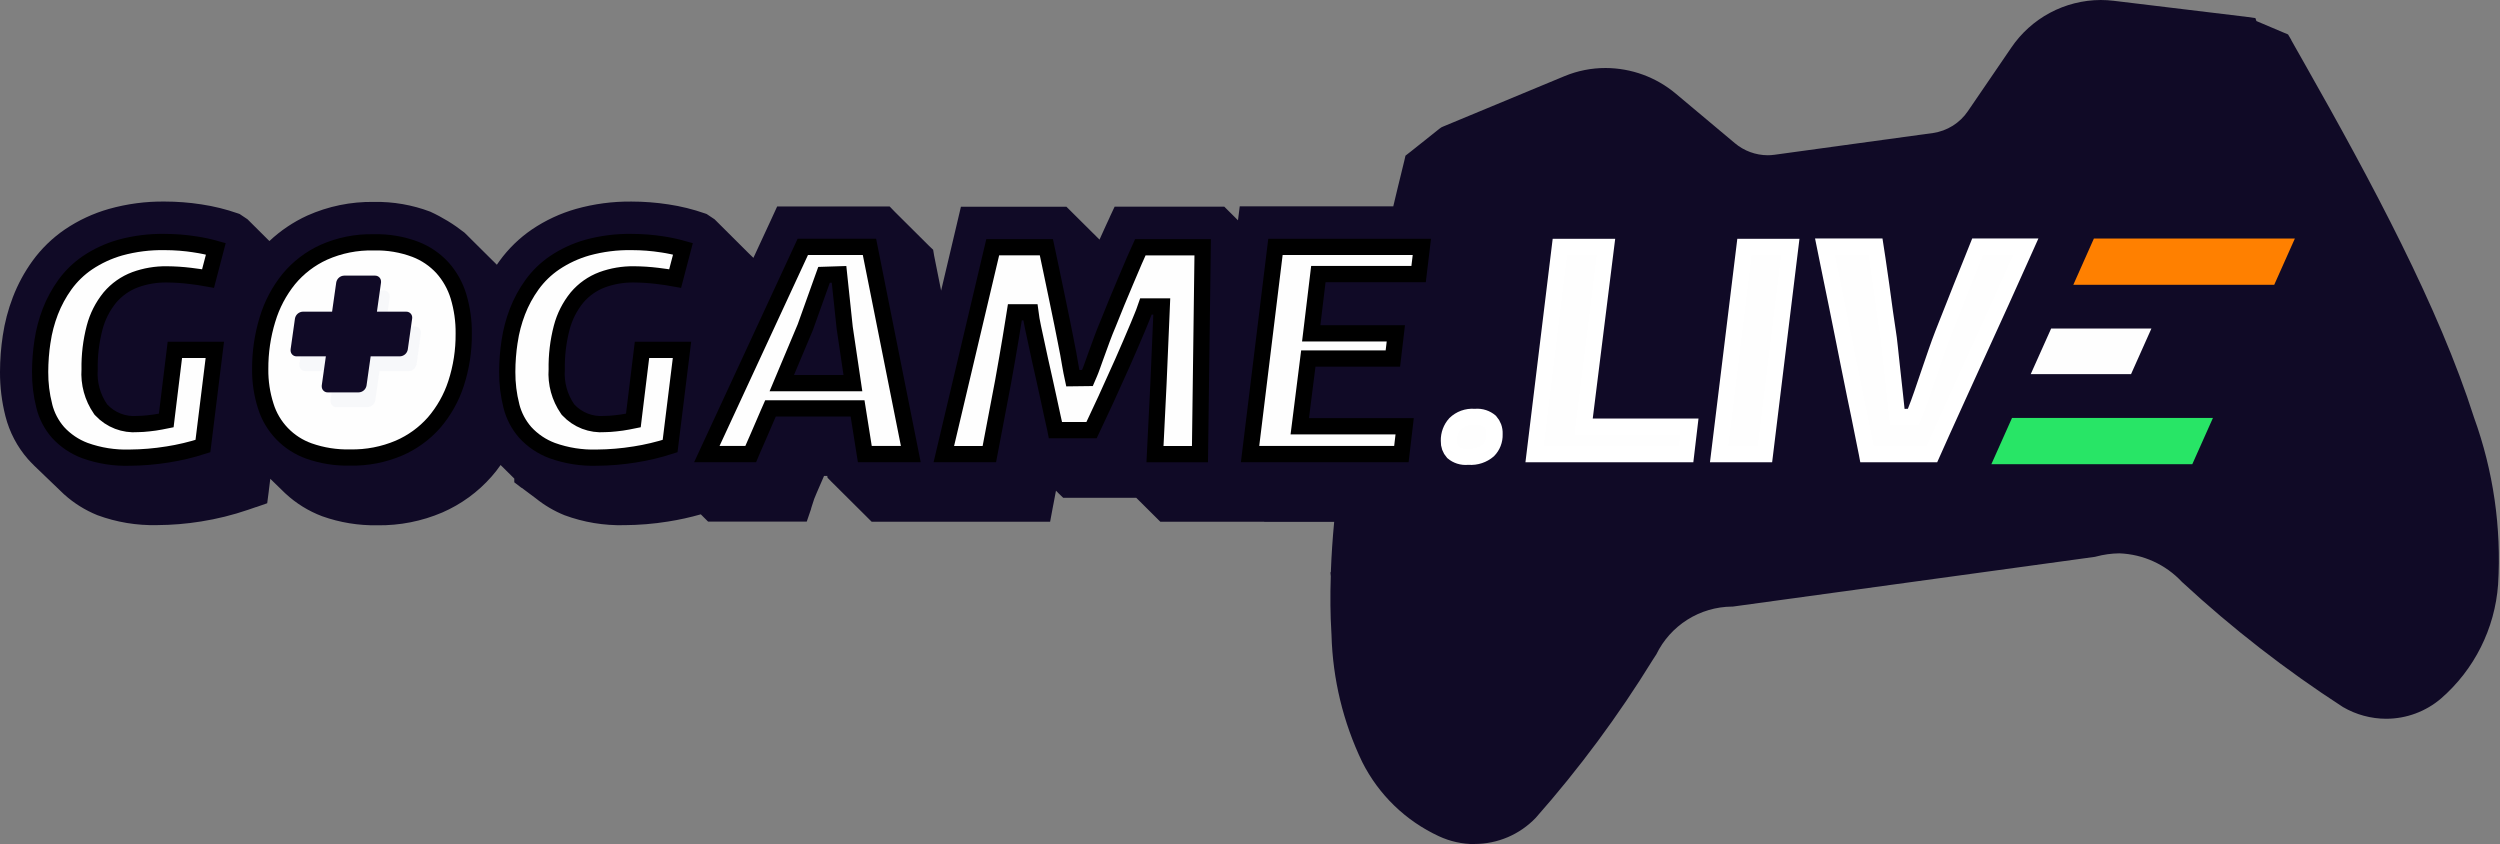 <svg width="154" height="52" viewBox="0 0 154 52" fill="none" xmlns="http://www.w3.org/2000/svg">
<rect x="0" y="0" width="154" height="52" fill="#808080" stroke="none"/>
<path d="M88.639 51.513C89.326 51.832 90.075 51.997 90.832 51.997L90.835 51.989C91.539 51.988 92.235 51.845 92.882 51.569C93.529 51.292 94.113 50.888 94.6 50.38C97.277 47.348 99.689 44.092 101.81 40.647L101.954 40.425L102.011 40.339L102.023 40.32L102.034 40.301C102.46 39.429 103.12 38.692 103.941 38.174C104.761 37.656 105.71 37.376 106.68 37.366H106.738L106.795 37.358L129.001 34.308L129.057 34.3L129.112 34.286C129.58 34.16 130.061 34.092 130.545 34.086C132.017 34.138 133.407 34.772 134.411 35.849L134.426 35.863L134.441 35.876C137.509 38.712 140.815 41.28 144.322 43.551C145.132 44.024 146.052 44.274 146.99 44.276C148.231 44.275 149.43 43.831 150.372 43.024C152.422 41.241 153.684 38.719 153.882 36.009C154.097 32.51 153.591 29.004 152.396 25.709C150.237 18.934 146.107 11.234 141.969 3.934C141.761 3.563 141.549 3.192 141.341 2.825L141.141 2.469V2.462V2.455L141.113 2.407L140.944 2.121L140.644 1.995L140.596 1.975L138.996 1.297L138.931 1.113L138.337 1.031L138.228 1.016H138.212L130.197 0.048C129.934 0.017 129.669 0.001 129.403 0C128.313 0.004 127.241 0.275 126.279 0.788C125.318 1.302 124.497 2.043 123.887 2.946L121.223 6.846C120.979 7.208 120.661 7.514 120.291 7.746C119.921 7.978 119.507 8.13 119.075 8.193L114.19 8.863L109.305 9.534C109.168 9.553 109.029 9.563 108.89 9.563C108.148 9.559 107.431 9.295 106.864 8.817L103.237 5.776C102.025 4.756 100.493 4.195 98.908 4.189C98.04 4.187 97.18 4.357 96.377 4.689L88.926 7.783L88.908 7.79L88.89 7.798L88.868 7.808L88.782 7.848L88.704 7.905L88.685 7.918L88.666 7.931L88.648 7.946L86.89 9.346L86.851 9.376L86.577 9.589L86.499 9.931L86.485 9.985L86.285 10.805L86.111 11.516C86.049 11.77 85.989 12.026 85.927 12.284L85.893 12.428L85.826 12.711H76.368L76.259 13.571L75.825 13.138L75.752 13.066L75.704 13.018L75.417 12.731H68.661L68.393 13.302L68.348 13.402V13.408L68.282 13.55L68.125 13.887C67.995 14.168 67.86 14.467 67.73 14.76L66.102 13.143L66.03 13.071L65.981 13.022L65.693 12.735H59.193L59.012 13.503L58.981 13.633L58.937 13.823L57.973 17.902L57.555 15.812L57.543 15.752L57.537 15.718L57.482 15.385L57.238 15.154L57.215 15.132L57.176 15.091H57.17V15.086L55.202 13.129L55.135 13.062L55.093 13.019L54.803 12.719H47.873L47.607 13.297L47.562 13.397L47.496 13.54L46.41 15.884L46.158 15.639L46.092 15.575L45.992 15.475L44.085 13.575L44.015 13.506L43.932 13.452L43.632 13.252L43.532 13.184L43.417 13.144C42.688 12.889 41.937 12.704 41.173 12.59C40.421 12.475 39.661 12.416 38.9 12.416C37.746 12.404 36.597 12.556 35.486 12.868C34.519 13.143 33.601 13.57 32.768 14.133C31.994 14.661 31.318 15.319 30.768 16.077C30.713 16.154 30.659 16.231 30.606 16.309L28.648 14.365L28.623 14.341L28.597 14.319C27.952 13.811 27.249 13.381 26.502 13.038C25.396 12.62 24.22 12.416 23.037 12.438C21.62 12.415 20.216 12.703 18.923 13.282C18.067 13.675 17.281 14.204 16.595 14.849L15.314 13.575L15.245 13.506L15.163 13.451L14.863 13.251L14.763 13.183L14.648 13.143C13.919 12.888 13.168 12.703 12.404 12.589C11.653 12.473 10.893 12.415 10.133 12.415C8.98 12.403 7.831 12.555 6.72 12.867C5.752 13.141 4.833 13.568 3.999 14.132C3.226 14.66 2.549 15.317 1.999 16.075C1.503 16.762 1.098 17.511 0.794 18.302C0.501 19.065 0.292 19.858 0.172 20.667C0.059 21.409 0.002 22.159 0 22.91C-0.004 23.828 0.108 24.744 0.334 25.634C0.582 26.616 1.059 27.525 1.726 28.287C1.818 28.393 1.966 28.543 2.077 28.652V28.657L3.921 30.427L3.937 30.442L3.953 30.456C4.555 30.998 5.247 31.43 5.998 31.734C7.178 32.17 8.43 32.378 9.687 32.347C10.589 32.342 11.489 32.267 12.379 32.124C13.367 31.968 14.34 31.726 15.286 31.402L15.628 31.284L15.773 31.235H15.78H15.787L15.887 31.2L16.46 31L16.539 30.39L16.553 30.29V30.28L16.571 30.131L16.65 29.494L17.556 30.375L17.567 30.385L17.578 30.395C18.235 31.007 19.006 31.484 19.846 31.801C20.937 32.19 22.088 32.378 23.246 32.358C24.62 32.378 25.983 32.109 27.246 31.569C28.408 31.064 29.445 30.308 30.281 29.356C30.48 29.13 30.665 28.893 30.837 28.646L30.917 28.724L31.68 29.48V29.711L32.062 30.003L32.127 30.053H32.133H32.139L32.239 30.125L32.999 30.693C33.536 31.126 34.133 31.478 34.772 31.737C35.952 32.173 37.204 32.382 38.462 32.35C39.364 32.345 40.264 32.27 41.154 32.127C41.834 32.02 42.508 31.872 43.17 31.683L43.209 31.722L43.282 31.795L43.33 31.844L43.618 32.13H49.696L49.926 31.456L49.964 31.343V31.334V31.324L50.017 31.156L50.147 30.756V30.751C50.168 30.685 50.249 30.497 50.295 30.393L50.306 30.366L50.76 29.319H50.96L50.977 29.43L51.212 29.67L51.249 29.706L51.306 29.763L53.284 31.73L53.356 31.801L53.404 31.85L53.692 32.137H64.688L64.839 31.323L64.864 31.192L64.903 30.992L65.048 30.227L65.078 30.256L65.152 30.329V30.335L65.158 30.34L65.207 30.388L65.493 30.664H69.993L71.066 31.732L71.141 31.806L71.189 31.854L71.477 32.14H77.842H77.851L77.916 32.148H82.185C82.085 33.202 82.021 34.179 81.985 35.111V35.201L81.956 35.279L81.976 35.5C81.935 36.735 81.947 37.863 82.012 38.946C82.014 39.01 82.021 39.063 82.021 39.116V39.122C82.095 41.831 82.739 44.495 83.912 46.938C84.925 48.954 86.591 50.566 88.639 51.513Z" fill="#100A26"/>
<path d="M10.142 14.908L10.142 14.908L10.15 14.908C10.773 14.909 11.395 14.957 12.01 15.052L12.012 15.053C12.445 15.117 12.874 15.209 13.295 15.327L12.816 17.158C12.456 17.092 12.089 17.038 11.714 16.994C11.238 16.936 10.759 16.905 10.279 16.901C9.613 16.892 8.951 17.003 8.325 17.231L8.325 17.231L8.32 17.233C7.719 17.459 7.185 17.835 6.77 18.325L6.77 18.325L6.764 18.333C6.322 18.877 6.002 19.51 5.826 20.188C5.608 21.026 5.505 21.889 5.52 22.754C5.461 23.619 5.696 24.48 6.19 25.195L6.21 25.225L6.235 25.251C6.52 25.558 6.872 25.796 7.262 25.946C7.647 26.094 8.06 26.154 8.471 26.121C8.698 26.118 8.926 26.103 9.152 26.076C9.412 26.05 9.655 26.015 9.885 25.97L10.241 25.899L10.284 25.54L10.772 21.551H13.233L12.5 27.477C11.785 27.707 11.054 27.881 10.313 27.997L10.311 27.997C9.546 28.12 8.773 28.185 7.998 28.191L7.998 28.191L7.987 28.191C7.047 28.22 6.111 28.071 5.227 27.753C4.594 27.516 4.027 27.132 3.572 26.634C3.166 26.168 2.876 25.611 2.727 25.011L2.727 25.008C2.553 24.322 2.467 23.616 2.472 22.908L2.472 22.906C2.474 22.28 2.522 21.654 2.615 21.035L2.616 21.033C2.709 20.405 2.871 19.788 3.099 19.195C3.327 18.605 3.63 18.047 3.999 17.534C4.381 17.008 4.85 16.552 5.387 16.187C6.004 15.773 6.682 15.458 7.397 15.254C8.291 15.008 9.215 14.892 10.142 14.908Z" fill="#FEFEFE" stroke="black"/>
<path d="M23.016 14.928L23.028 14.928L23.04 14.928C23.906 14.907 24.767 15.052 25.578 15.356C26.22 15.601 26.796 15.993 27.26 16.5C27.708 17.004 28.042 17.598 28.239 18.243C28.464 18.989 28.575 19.766 28.566 20.545L28.566 20.545L28.566 20.555C28.575 21.599 28.415 22.637 28.091 23.629L28.091 23.629C27.803 24.513 27.342 25.331 26.736 26.036C26.139 26.712 25.399 27.248 24.571 27.605C23.624 28.006 22.604 28.203 21.577 28.183L21.566 28.183L21.556 28.183C20.698 28.203 19.843 28.067 19.033 27.782C18.404 27.559 17.835 27.192 17.372 26.71C16.909 26.228 16.565 25.645 16.368 25.006L16.368 25.006L16.367 25.002C16.135 24.273 16.021 23.512 16.029 22.747L16.029 22.747L16.029 22.739C16.023 21.701 16.174 20.668 16.478 19.675L16.478 19.675L16.479 19.673C16.75 18.769 17.195 17.926 17.787 17.192C18.373 16.484 19.113 15.918 19.951 15.538C20.915 15.111 21.962 14.903 23.016 14.928Z" fill="#FEFEFE" stroke="black"/>
<path d="M38.917 14.908L38.917 14.908L38.925 14.908C39.548 14.909 40.169 14.957 40.785 15.052L40.787 15.052C41.22 15.117 41.648 15.209 42.069 15.327L41.589 17.158C41.229 17.092 40.863 17.038 40.488 16.994C40.012 16.936 39.533 16.905 39.053 16.901C38.387 16.892 37.725 17.003 37.099 17.231L37.099 17.231L37.094 17.233C36.493 17.459 35.959 17.835 35.544 18.325L35.544 18.325L35.538 18.333C35.096 18.877 34.776 19.51 34.6 20.188C34.382 21.025 34.279 21.888 34.294 22.753C34.233 23.619 34.47 24.481 34.964 25.195L34.984 25.225L35.009 25.252C35.294 25.558 35.645 25.795 36.036 25.946C36.42 26.093 36.833 26.153 37.243 26.121C37.472 26.118 37.7 26.103 37.927 26.076C38.185 26.05 38.43 26.015 38.66 25.97L39.016 25.899L39.059 25.54L39.547 21.551H42.011L41.278 27.477C40.563 27.707 39.832 27.881 39.091 27.997L39.089 27.997C38.325 28.12 37.552 28.185 36.778 28.191L36.778 28.191L36.767 28.191C35.827 28.22 34.891 28.071 34.007 27.753C33.374 27.516 32.807 27.132 32.352 26.634C31.944 26.167 31.653 25.611 31.502 25.01L31.502 25.009C31.328 24.323 31.242 23.617 31.246 22.909L31.246 22.907C31.248 22.281 31.296 21.655 31.39 21.036L31.391 21.034C31.484 20.405 31.646 19.789 31.874 19.195C32.101 18.606 32.404 18.047 32.774 17.535C33.155 17.009 33.625 16.553 34.163 16.188C34.78 15.773 35.458 15.459 36.173 15.255C37.066 15.009 37.991 14.892 38.917 14.908Z" fill="#FEFEFE" stroke="black"/>
<path d="M52.893 25.579L52.826 25.158H52.399H47.788H47.462L47.331 25.456C47.277 25.578 47.192 25.774 47.079 26.041C47.015 26.193 46.949 26.344 46.88 26.502C46.828 26.622 46.774 26.747 46.718 26.878C46.593 27.169 46.474 27.44 46.358 27.701C46.316 27.798 46.277 27.888 46.243 27.97H43.541L49.452 15.208H53.559L56.105 27.97H53.273L52.893 25.579ZM51.1 16.92L50.76 16.931L50.645 17.251L49.608 20.151L48.449 22.907L48.158 23.601H48.91H51.959H52.539L52.454 23.028L52.033 20.187L51.734 17.363L51.685 16.901L51.221 16.916L51.1 16.92Z" fill="#FEFEFE" stroke="black"/>
<path d="M66.66 23.289L66.985 23.285L67.113 22.987C67.158 22.882 67.222 22.721 67.297 22.506L67.556 21.782C67.556 21.781 67.557 21.781 67.557 21.781C67.657 21.503 67.766 21.203 67.886 20.879C68.003 20.562 68.134 20.234 68.278 19.894L68.28 19.887L68.283 19.881C68.442 19.473 68.614 19.048 68.799 18.605C68.933 18.288 69.065 17.972 69.195 17.661C69.248 17.536 69.3 17.412 69.351 17.288C69.532 16.857 69.707 16.444 69.879 16.048C70.004 15.762 70.125 15.489 70.243 15.231H74.085L73.918 27.974H71.147L71.362 23.632L71.362 23.632L71.362 23.628L71.543 19.399L71.565 18.878H71.043H70.943H70.588L70.471 19.213C70.462 19.239 70.424 19.339 70.35 19.517L70.06 20.225L70.059 20.226C69.942 20.514 69.803 20.838 69.643 21.201L69.626 21.24C69.472 21.593 69.309 21.963 69.143 22.348C68.824 23.066 68.484 23.818 68.124 24.605C67.814 25.281 67.519 25.912 67.24 26.497H65.018C65.015 26.481 65.012 26.464 65.009 26.448L65.009 26.448L65.007 26.437C64.959 26.206 64.898 25.93 64.823 25.609C64.75 25.296 64.674 24.944 64.595 24.555L64.595 24.555C64.514 24.158 64.426 23.756 64.331 23.351C64.238 22.956 64.148 22.558 64.063 22.157C63.977 21.751 63.896 21.375 63.822 21.035C63.767 20.788 63.719 20.563 63.676 20.362C63.66 20.288 63.645 20.218 63.631 20.151C63.577 19.901 63.548 19.741 63.537 19.668L63.477 19.237H63.042H62.942H62.515L62.448 19.659C62.382 20.082 62.318 20.472 62.258 20.831C62.197 21.191 62.128 21.602 62.048 22.064L62.048 22.064C61.969 22.529 61.882 23.018 61.788 23.534L60.944 27.972H58.14L61.152 15.229H64.457C64.472 15.3 64.489 15.377 64.507 15.462C64.58 15.8 64.668 16.211 64.767 16.695C64.868 17.181 64.978 17.712 65.099 18.284C65.219 18.851 65.332 19.402 65.439 19.934C65.506 20.281 65.572 20.613 65.639 20.939C65.706 21.258 65.761 21.542 65.808 21.805C65.856 22.069 65.894 22.295 65.927 22.488C65.96 22.68 65.985 22.817 66.001 22.895L66.086 23.296L66.496 23.291L66.66 23.289Z" fill="#FEFEFE" stroke="black"/>
<path d="M80.633 26.259H86.527L86.326 27.97L77.004 27.971L78.568 15.209H87.587L87.386 16.882H81.654H81.211L81.158 17.322L80.839 19.973L80.771 20.533H81.335H85.984L85.801 22.086H81.033H80.592L80.537 22.523L80.137 25.697L80.066 26.259H80.633Z" fill="#FEFEFE" stroke="black"/>
<g opacity="0.3">
<g opacity="0.3">
<path opacity="0.3" d="M25.93 20.536L25.662 22.436C25.643 22.552 25.583 22.659 25.494 22.736C25.405 22.814 25.292 22.858 25.174 22.862H23.374L23.12 24.656C23.101 24.773 23.042 24.879 22.953 24.957C22.864 25.034 22.75 25.079 22.632 25.082H20.732C20.685 25.083 20.637 25.076 20.593 25.059C20.549 25.042 20.508 25.017 20.474 24.984C20.439 24.951 20.411 24.913 20.392 24.869C20.372 24.826 20.361 24.779 20.36 24.732C20.358 24.707 20.358 24.681 20.36 24.656L20.614 22.862H18.814C18.767 22.863 18.719 22.855 18.675 22.839C18.631 22.822 18.59 22.797 18.555 22.764C18.521 22.732 18.493 22.692 18.474 22.649C18.454 22.606 18.444 22.559 18.442 22.512C18.44 22.487 18.44 22.461 18.442 22.436L18.71 20.536C18.729 20.419 18.788 20.313 18.876 20.235C18.965 20.158 19.078 20.113 19.196 20.11H20.996L21.249 18.316C21.268 18.199 21.328 18.093 21.417 18.015C21.506 17.938 21.619 17.893 21.737 17.89H23.637C23.684 17.889 23.732 17.896 23.776 17.913C23.82 17.93 23.861 17.955 23.896 17.988C23.93 18.02 23.958 18.059 23.977 18.103C23.997 18.146 24.008 18.192 24.009 18.24C24.012 18.265 24.012 18.291 24.009 18.316L23.755 20.11H25.562C25.609 20.109 25.656 20.118 25.7 20.135C25.744 20.152 25.784 20.178 25.818 20.211C25.852 20.244 25.88 20.283 25.898 20.327C25.917 20.37 25.927 20.417 25.928 20.464C25.931 20.488 25.932 20.512 25.93 20.536Z" fill="#0F227A"/>
</g>
</g>
<path d="M25.388 19.625L25.12 21.525C25.101 21.642 25.042 21.748 24.953 21.826C24.864 21.903 24.75 21.948 24.632 21.951H22.832L22.579 23.745C22.56 23.862 22.501 23.968 22.412 24.046C22.323 24.124 22.209 24.168 22.091 24.171H20.191C20.144 24.173 20.097 24.165 20.053 24.148C20.009 24.132 19.968 24.107 19.934 24.074C19.899 24.042 19.872 24.003 19.852 23.96C19.832 23.918 19.822 23.871 19.82 23.824C19.817 23.798 19.817 23.771 19.82 23.745L20.073 21.951H18.273C18.226 21.953 18.179 21.945 18.134 21.928C18.09 21.912 18.049 21.886 18.015 21.854C17.98 21.822 17.953 21.783 17.933 21.74C17.913 21.697 17.903 21.65 17.901 21.603C17.898 21.577 17.898 21.551 17.901 21.525L18.169 19.625C18.188 19.508 18.248 19.402 18.337 19.324C18.426 19.247 18.539 19.202 18.657 19.199H20.457L20.711 17.405C20.73 17.288 20.789 17.182 20.878 17.104C20.968 17.026 21.081 16.982 21.199 16.979H23.099C23.146 16.977 23.194 16.985 23.238 17.002C23.282 17.018 23.323 17.044 23.357 17.076C23.392 17.108 23.42 17.147 23.439 17.19C23.459 17.233 23.47 17.28 23.471 17.327C23.474 17.353 23.474 17.379 23.471 17.405L23.219 19.199H25.019C25.067 19.197 25.114 19.205 25.158 19.222C25.203 19.238 25.243 19.264 25.278 19.296C25.313 19.329 25.34 19.367 25.36 19.411C25.38 19.454 25.391 19.501 25.392 19.548C25.393 19.574 25.392 19.599 25.388 19.625Z" fill="#100A26"/>
<path d="M90.811 25.681L90.852 25.685L90.893 25.681C91.06 25.667 91.228 25.686 91.388 25.739C91.538 25.789 91.678 25.867 91.799 25.97C91.886 26.069 91.954 26.183 92 26.306C92.048 26.438 92.07 26.578 92.064 26.718L92.063 26.738L92.064 26.758C92.07 26.941 92.039 27.124 91.972 27.295C91.907 27.461 91.809 27.613 91.685 27.74C91.523 27.88 91.335 27.986 91.132 28.054C90.924 28.124 90.704 28.152 90.485 28.135L90.442 28.132L90.4 28.136C90.234 28.152 90.067 28.134 89.908 28.083C89.758 28.035 89.618 27.958 89.498 27.856C89.332 27.669 89.244 27.425 89.253 27.175L89.253 27.161L89.253 27.147C89.244 26.763 89.382 26.39 89.638 26.105C89.791 25.957 89.974 25.842 90.173 25.769C90.377 25.695 90.595 25.665 90.811 25.681Z" fill="#FEFEFE" stroke="white"/>
<path d="M96.088 15.211H98.929L97.617 25.719L97.547 26.281H98.113H104.065L103.865 27.974H94.532L96.088 15.211Z" fill="#FEFEFE" stroke="white"/>
<path d="M108.721 27.974H105.899L107.461 15.211H110.282L108.721 27.974Z" fill="#FEFEFE" stroke="white"/>
<path d="M117.529 25.683L117.864 25.68L117.988 25.369C118.125 25.026 118.265 24.646 118.409 24.228L118.409 24.227L118.84 22.96C118.84 22.96 118.84 22.96 118.84 22.96C118.988 22.529 119.131 22.11 119.271 21.705C119.409 21.305 119.544 20.936 119.676 20.595L119.676 20.595L119.68 20.584C119.704 20.515 119.774 20.339 119.893 20.043C120.012 19.748 120.149 19.401 120.306 19.001L120.307 18.999C120.46 18.601 120.625 18.181 120.804 17.739L120.804 17.739C120.86 17.6 120.915 17.462 120.97 17.326C121.09 17.031 121.206 16.743 121.314 16.468C121.386 16.286 121.46 16.102 121.53 15.93C121.603 15.748 121.672 15.58 121.726 15.439C121.763 15.344 121.796 15.262 121.825 15.19H124.795C124.668 15.474 124.521 15.801 124.354 16.17C124.028 16.895 123.666 17.699 123.268 18.584C122.869 19.466 122.445 20.396 121.997 21.373C121.548 22.352 121.124 23.284 120.724 24.169C120.325 25.053 119.96 25.857 119.63 26.582C119.375 27.142 119.167 27.607 119.005 27.975H115.009C115.004 27.949 114.999 27.922 114.993 27.895C114.925 27.563 114.843 27.168 114.751 26.694C114.614 25.986 114.451 25.209 114.273 24.358L114.256 24.273C114.113 23.589 113.972 22.879 113.824 22.138C113.782 21.923 113.738 21.705 113.694 21.484C113.665 21.335 113.635 21.188 113.606 21.041C113.444 20.225 113.287 19.44 113.132 18.688C113.024 18.164 112.923 17.672 112.828 17.206C112.762 16.883 112.699 16.573 112.638 16.274C112.553 15.859 112.479 15.497 112.417 15.189H115.532C115.563 15.39 115.6 15.633 115.644 15.921C115.724 16.451 115.805 17.007 115.885 17.59C115.91 17.777 115.935 17.961 115.96 18.143C116.013 18.53 116.063 18.904 116.114 19.267C116.188 19.797 116.245 20.191 116.287 20.439C116.325 20.662 116.368 20.992 116.413 21.432C116.435 21.657 116.461 21.887 116.486 22.12L116.487 22.127C116.512 22.358 116.538 22.593 116.563 22.833C116.613 23.324 116.663 23.785 116.716 24.227C116.748 24.502 116.77 24.72 116.789 24.909C116.802 25.029 116.813 25.137 116.824 25.241L116.875 25.689L117.326 25.685L117.529 25.683Z" fill="#FEFEFE" stroke="white"/>
<path d="M123.94 25.746L122.668 28.594H135.046L136.317 25.746H123.94Z" fill="#28E566"/>
<path d="M128.984 14.694L127.717 17.542H140.093L141.364 14.694H128.984Z" fill="#FF8000"/>
<path d="M125.092 23.048H131.272L132.528 20.236H126.351L125.092 23.048Z" fill="#FEFEFE"/>
</svg>
